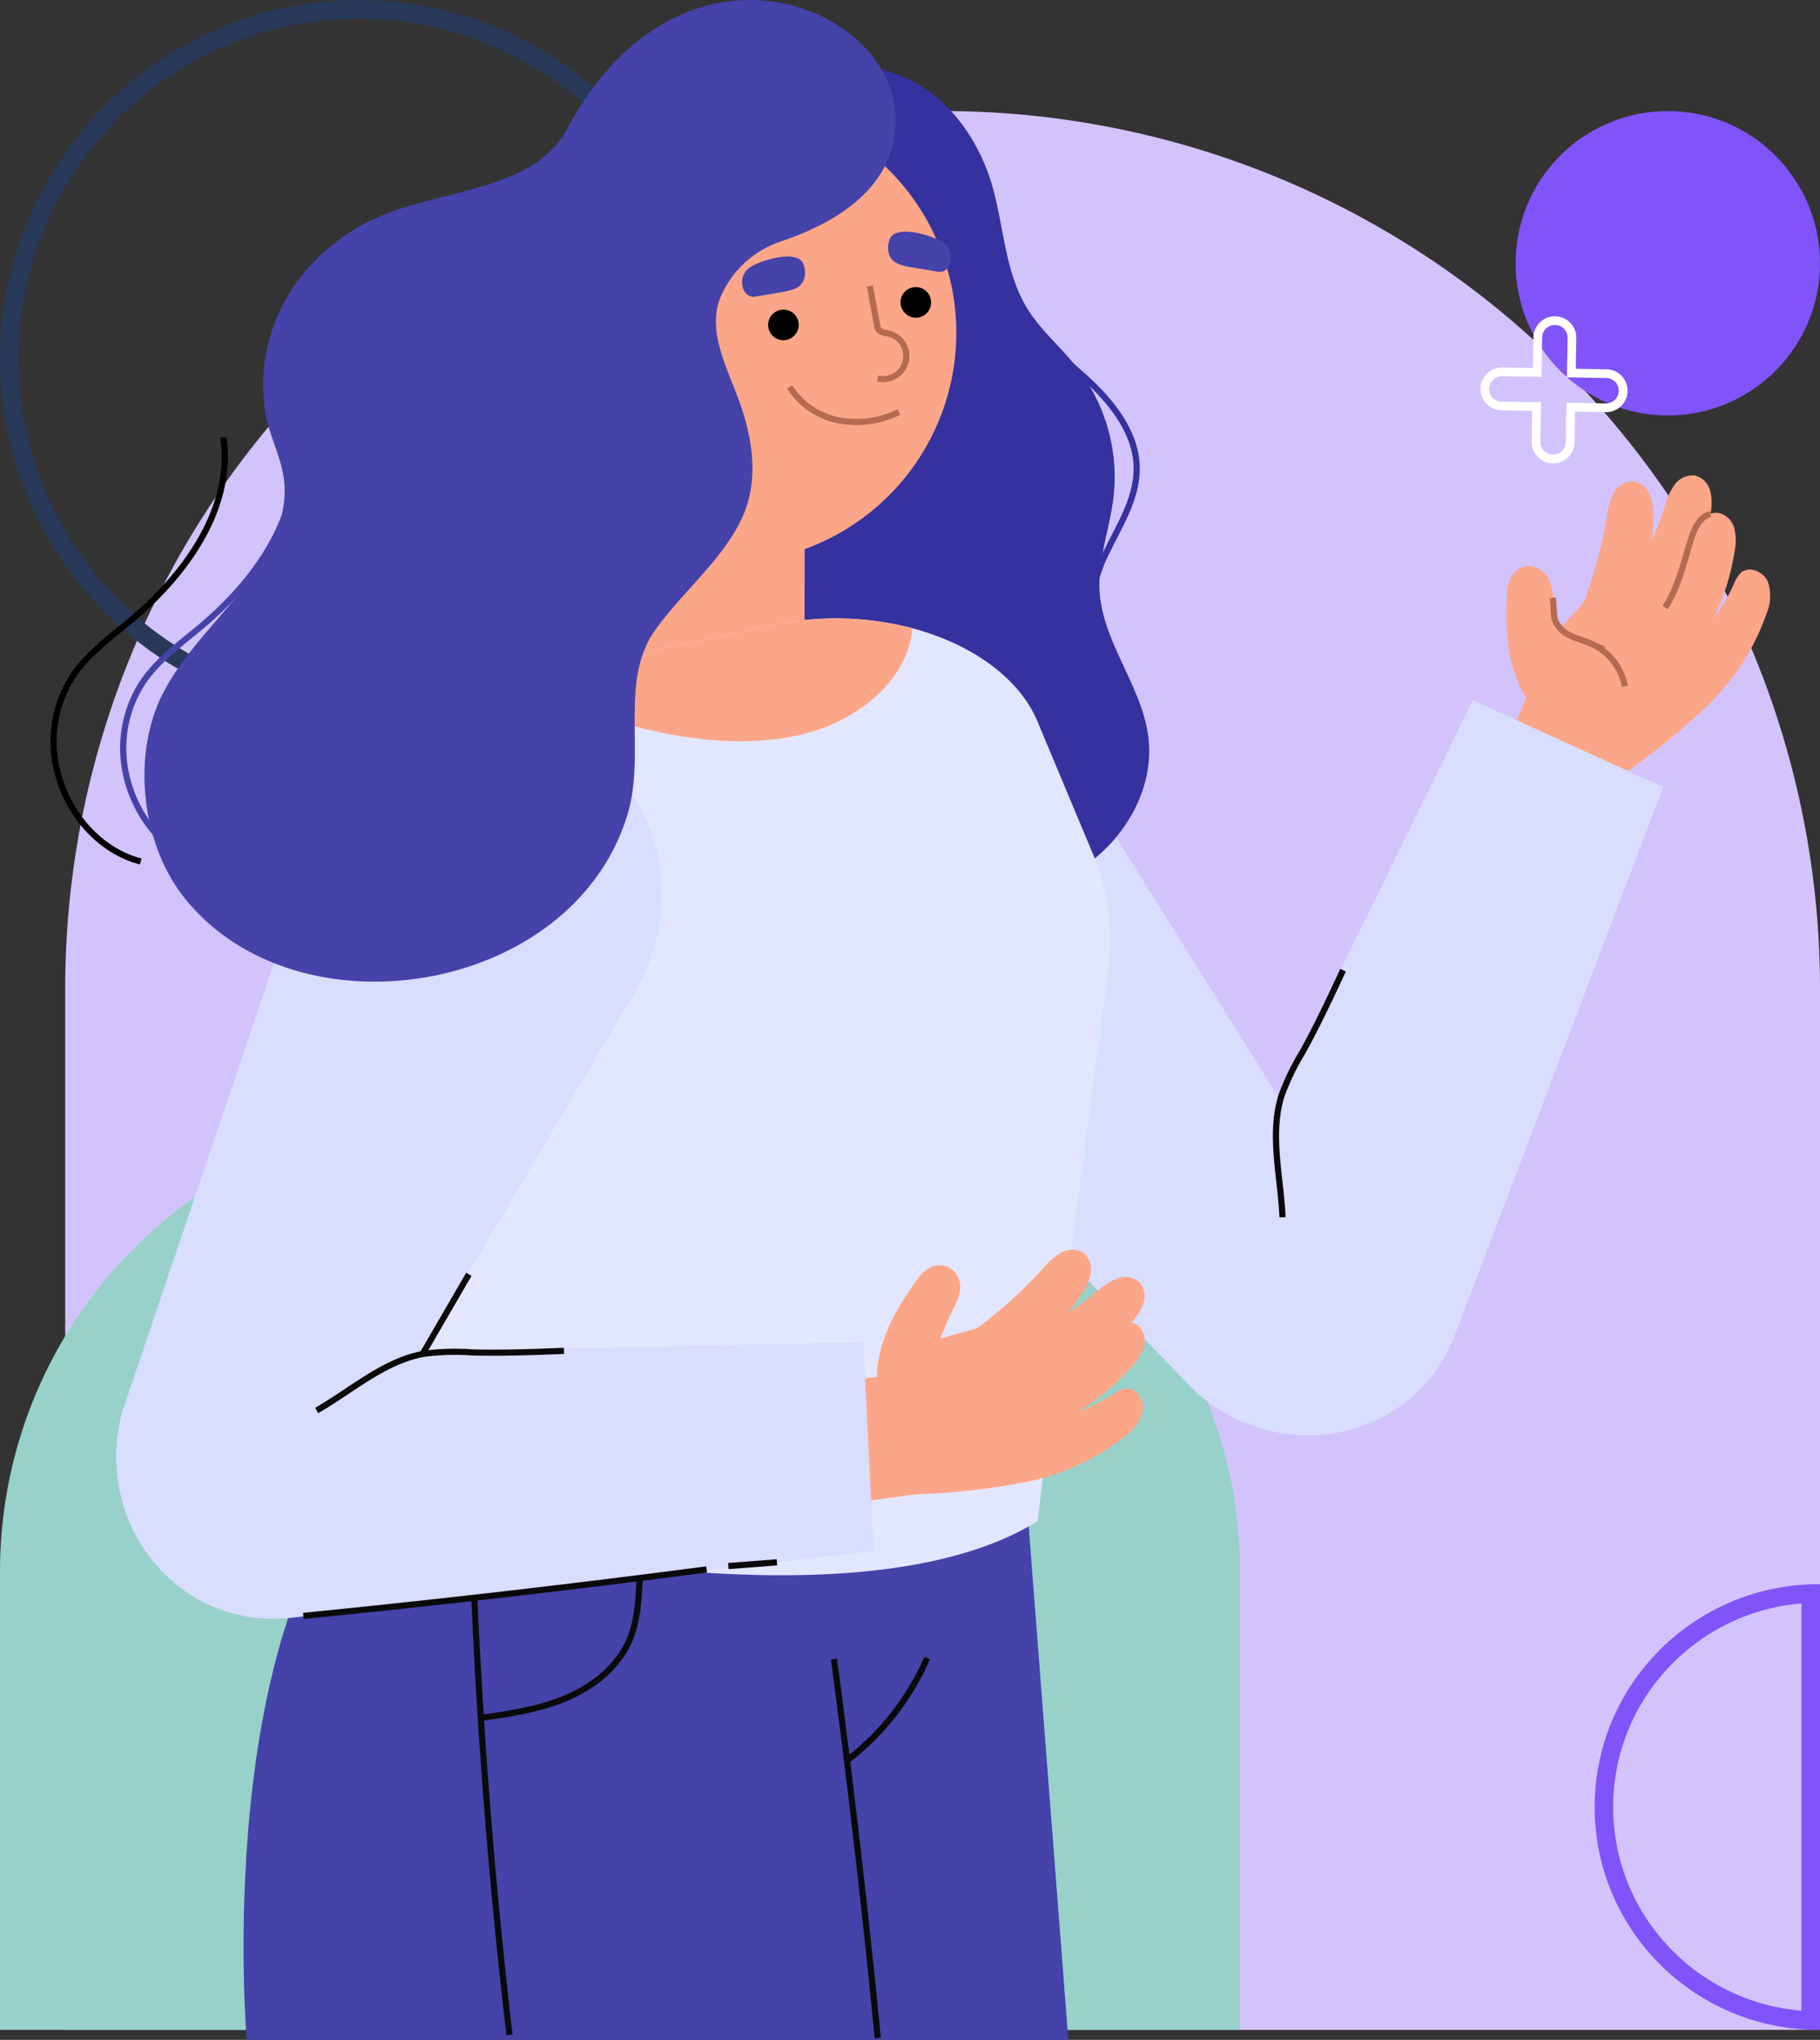 <svg xmlns="http://www.w3.org/2000/svg" xmlns:xlink="http://www.w3.org/1999/xlink" width="295" height="330.611" viewBox="0 0 295 330.611">
  <rect x="0" y="0" width="295" height="330.611" fill="#333333" stroke="none"/>
  <defs>
    <clipPath id="clip-path">
      <rect id="Rectángulo_381571" data-name="Rectángulo 381571" width="278.934" height="330.611" fill="none"/>
    </clipPath>
    <clipPath id="clip-path-3">
      <rect id="Rectángulo_381568" data-name="Rectángulo 381568" width="26.153" height="10.486" fill="none"/>
    </clipPath>
  </defs>
  <g id="Grupo_1071960" data-name="Grupo 1071960" transform="translate(-180 -2323)">
    <g id="Grupo_1071550" data-name="Grupo 1071550" transform="translate(1162.854 12266.321)">
      <path id="web-AdobeStock_200818697" d="M142.215,0h0A142.215,142.215,0,0,1,284.43,142.215V311a0,0,0,0,1,0,0H0a0,0,0,0,1,0,0V142.215A142.215,142.215,0,0,1,142.215,0Z" transform="translate(-972.284 -9925.321)" fill="#d3c3fd"/>
      <path id="Rectángulo_33777" data-name="Rectángulo 33777" d="M74,0h53a74,74,0,0,1,74,74v74.336a0,0,0,0,1,0,0H0a0,0,0,0,1,0,0V74A74,74,0,0,1,74,0Z" transform="translate(-982.854 -9762.657)" fill="#98d1ca"/>
      <g id="Elipse_4715" data-name="Elipse 4715" transform="translate(-982.854 -9943.321)" fill="none" stroke="#283859" stroke-width="3">
        <circle cx="58.168" cy="58.168" r="58.168" stroke="none"/>
        <circle cx="58.168" cy="58.168" r="56.668" fill="none"/>
      </g>
      <circle id="Elipse_4718" data-name="Elipse 4718" cx="24.668" cy="24.668" r="24.668" transform="translate(-737.19 -9925.321)" fill="#8054f8"/>
      <path id="Trazado_113169" data-name="Trazado 113169" d="M15.423,1.412a2.063,2.063,0,0,1,1.459,3.521L13.365,8.451l-1,1,1,1,3.517,3.516a2.063,2.063,0,1,1-2.918,2.918l-3.516-3.516-1-1-1,1L4.934,16.881a2.063,2.063,0,0,1-2.917-2.918l3.516-3.516,1-1-1-1L2.017,4.934A2.063,2.063,0,0,1,4.934,2.016L8.45,5.533l1,1,1-1,3.516-3.517a2.052,2.052,0,0,1,1.459-.6m0-1.412a3.463,3.463,0,0,0-2.458,1.018L9.449,4.534,5.932,1.018a3.475,3.475,0,0,0-4.915,0h0a3.476,3.476,0,0,0,0,4.915L4.534,9.449,1.017,12.966a3.475,3.475,0,1,0,4.915,4.915l3.517-3.517,3.516,3.517a3.476,3.476,0,0,0,4.916,0h0a3.476,3.476,0,0,0,0-4.915L14.364,9.449l3.517-3.516a3.476,3.476,0,0,0,0-4.915h0A3.463,3.463,0,0,0,15.423,0Z" transform="matrix(-0.695, -0.719, 0.719, -0.695, -731.199, -9866.776)" fill="#fff"/>
      <g id="Sustracción_3" data-name="Sustracción 3" transform="translate(-724.381 -9614.321) rotate(-90)" fill="none">
        <path d="M72.236,36.526H0V36.3a36.718,36.718,0,0,1,.734-7.315A36.288,36.288,0,0,1,22.06,2.852,35.935,35.935,0,0,1,56.313,6.2,36.385,36.385,0,0,1,69.4,22.17,36.07,36.07,0,0,1,71.5,28.982a36.709,36.709,0,0,1,.735,7.315c0,.076,0,.148,0,.223v0Z" stroke="none"/>
        <path d="M 69.124 33.526 C 69.015 32.198 68.828 30.878 68.563 29.58 C 68.128 27.439 67.478 25.338 66.632 23.333 C 65.802 21.358 64.774 19.456 63.578 17.678 C 62.392 15.912 61.03 14.254 59.533 12.748 C 58.033 11.241 56.382 9.873 54.627 8.681 C 52.861 7.481 50.968 6.449 49.002 5.613 C 47.013 4.766 44.924 4.114 42.792 3.676 C 40.618 3.227 38.373 3 36.119 3 C 33.865 3 31.62 3.227 29.444 3.676 C 27.319 4.113 25.23 4.765 23.234 5.613 C 21.267 6.449 19.375 7.481 17.609 8.682 C 15.853 9.873 14.203 11.241 12.705 12.748 C 11.204 14.256 9.842 15.915 8.657 17.678 C 7.462 19.456 6.434 21.358 5.603 23.334 C 4.757 25.342 4.108 27.444 3.673 29.581 C 3.409 30.877 3.222 32.197 3.113 33.526 L 69.124 33.526 M 72.236 36.526 L -1.801255166355986e-06 36.526 C -1.801255166355986e-06 36.489 -1.801255166355986e-06 36.451 -1.801255166355986e-06 36.413 C -1.801255166355986e-06 36.373 -1.801255166355986e-06 36.335 -1.801255166355986e-06 36.298 C -1.801255166355986e-06 33.836 0.246 31.375 0.734 28.982 C 1.208 26.652 1.917 24.358 2.838 22.17 C 3.744 20.017 4.864 17.942 6.167 16.004 C 7.459 14.082 8.944 12.274 10.579 10.631 C 12.214 8.987 14.012 7.497 15.925 6.199 C 17.855 4.888 19.918 3.763 22.06 2.852 C 24.238 1.927 26.519 1.215 28.84 0.738 C 33.596 -0.243 38.643 -0.243 43.398 0.738 C 45.718 1.215 48 1.925 50.177 2.852 C 52.318 3.763 54.382 4.888 56.313 6.199 C 58.223 7.497 60.022 8.987 61.659 10.631 C 63.293 12.274 64.776 14.082 66.068 16.004 C 67.373 17.943 68.493 20.019 69.398 22.17 C 70.321 24.358 71.029 26.652 71.503 28.982 C 71.99 31.374 72.238 33.836 72.238 36.298 C 72.238 36.373 72.236 36.446 72.236 36.52 L 72.236 36.526 Z" stroke="none" fill="#8054f8"/>
      </g>
    </g>
    <g id="Grupo_1071958" data-name="Grupo 1071958" transform="translate(188 2323)" clip-path="url(#clip-path)">
      <g id="Grupo_1071957" data-name="Grupo 1071957">
        <g id="Grupo_1071956" data-name="Grupo 1071956" clip-path="url(#clip-path)">
          <path id="Trazado_818314" data-name="Trazado 818314" d="M211.065,51.952c1.664,11.5-6.174,22.281-15.1,29.723-3.393,2.829-7.079,5.477-9.46,9.2a19.3,19.3,0,0,0-2.787,7.752c-1.3,9.419,4.754,19.621,13.947,22.049" transform="translate(-182.86 18.954)" fill="none" stroke="#000" stroke-miterlimit="10" stroke-width="1"/>
          <path id="Trazado_818315" data-name="Trazado 818315" d="M209.761,173.111l7.288,94.344H83.867S78.02,198.973,105.9,173.111Z" transform="translate(-51.882 63.156)" fill="#4542a9"/>
          <path id="Trazado_818316" data-name="Trazado 818316" d="M105.987,197.021q4.094,30.629,7.1,61.419" transform="translate(21.189 71.879)" fill="none" stroke="#0a0a0a" stroke-miterlimit="10" stroke-width="1"/>
          <path id="Trazado_818317" data-name="Trazado 818317" d="M113.026,196.9a42.252,42.252,0,0,1-12.9,16.539" transform="translate(29.253 71.834)" fill="none" stroke="#0a0a0a" stroke-miterlimit="10" stroke-width="1"/>
          <path id="Trazado_818318" data-name="Trazado 818318" d="M149.729,189.921q1.566,35.391,5.686,70.607" transform="translate(-80.835 69.289)" fill="none" stroke="#0a0a0a" stroke-miterlimit="10" stroke-width="1"/>
          <path id="Trazado_818319" data-name="Trazado 818319" d="M160.2,187.609c-.15,3.285-.317,6.649-1.594,9.681-1.862,4.422-5.922,7.624-10.343,9.49s-9.233,2.56-13.983,3.239" transform="translate(-64.539 68.446)" fill="none" stroke="#0a0a0a" stroke-miterlimit="10" stroke-width="1"/>
          <path id="Trazado_818320" data-name="Trazado 818320" d="M34.551,62.578A3.475,3.475,0,0,1,36.966,65.1,8.671,8.671,0,0,1,37,68.745a37.905,37.905,0,0,1-3.473,11.009,29.789,29.789,0,0,0,3.348-5.667A4.765,4.765,0,0,1,38.1,72.17c1.361-1.078,3.561-.093,4.277,1.5a7.252,7.252,0,0,1-.167,5.095A38.076,38.076,0,0,1,32.469,93.9a112.5,112.5,0,0,1-14.136,11.4c0-.007-.023-.02-.034-.035C18.271,105.212,4.758,93.661,4,93.5l-.014,0A12.6,12.6,0,0,1,2,90.188C.008,85.737-.21,80.155.134,75.577a5.781,5.781,0,0,1,.752-2.835,3.349,3.349,0,0,1,3.179-1.557A3.7,3.7,0,0,1,6.85,73.227,8.708,8.708,0,0,1,7.6,76.415c.2,1.736.486,3.489.853,5.222,1.338-1.6,2.788-3.086,4.12-4.668a75.105,75.105,0,0,0,3.714-13.775,11.634,11.634,0,0,1,1.056-3.766,3.56,3.56,0,0,1,3.138-2.006,3.458,3.458,0,0,1,2.76,2.131,8.669,8.669,0,0,1,.569,3.6,35.641,35.641,0,0,1-.217,3.927c.762-1.807,1.443-3.645,2.054-5.5a11.4,11.4,0,0,1,1.6-3.569,3.575,3.575,0,0,1,3.393-1.518,3.471,3.471,0,0,1,2.414,2.518,8.649,8.649,0,0,1,.033,3.648l-.007.029a2.742,2.742,0,0,1,1.475-.106" transform="translate(236.161 20.589)" fill="#fca689"/>
          <rect id="Rectángulo_381566" data-name="Rectángulo 381566" width="19.721" height="10.485" transform="matrix(-0.922, -0.387, 0.387, -0.922, 253.816, 129.623)" fill="#fca689"/>
          <path id="Trazado_818321" data-name="Trazado 818321" d="M14.452,61.049c-1.731.4-2.595,2.308-3.128,4C10.127,68.856,9.276,72.858,7.1,76.2" transform="translate(254.792 22.273)" fill="none" stroke="#b56a51" stroke-miterlimit="10" stroke-width="1"/>
          <path id="Trazado_818322" data-name="Trazado 818322" d="M17.26,71.007c.343,1.209.041,2.547.476,3.725a4.763,4.763,0,0,0,2.61,2.469c1.115.515,2.323.808,3.437,1.328A9.435,9.435,0,0,1,29,85.349" transform="translate(226.374 25.906)" fill="none" stroke="#b56a51" stroke-miterlimit="10" stroke-width="1"/>
          <path id="Trazado_818323" data-name="Trazado 818323" d="M66.691,92.055l35.872,57.4,31.551-64.24,30.844,14.066L131.136,188.3c-6.645,16.91-28.2,21.444-42.112,8.856L21.4,127.1C10.561,115.868,9.768,98.5,19.579,87.152c12.7-14.683,36.415-12.214,47.113,4.9" transform="translate(96.623 28.281)" fill="#d9ddfe"/>
          <path id="Trazado_818324" data-name="Trazado 818324" d="M51.787,155.256c-.3-6.622-2.124-13.471-.158-19.726a38.9,38.9,0,0,1,3.378-7c2.4-4.337,4.5-8.829,6.6-13.317" transform="translate(148.093 42.033)" fill="none" stroke="#0a0a0a" stroke-miterlimit="10" stroke-width="1"/>
          <path id="Trazado_818325" data-name="Trazado 818325" d="M84.5,21.047c6.826-8.384,17.849-15.159,28.6-12.5,8.874,2.192,15,10.322,17.4,18.79,1.9,6.708,2.023,14.048,5.784,19.993,2.125,3.36,5.266,6.012,7.752,9.138a28.853,28.853,0,0,1,6.114,20.973c-.583,5.212-2.619,10.3-2.283,15.535.532,8.3,6.9,15.384,7.908,23.646.958,7.883-3.374,15.869-10.014,20.624-21.54,15.424-61.1,5.6-69.7-18.6a44.657,44.657,0,0,1-.691-26.158C77.6,83.845,81,75.411,81.733,66.543c1.238-14.894-7.913-32.375,2.769-45.5" transform="translate(22.367 2.903)" fill="#35319e"/>
          <path id="Trazado_818326" data-name="Trazado 818326" d="M75.238,35.563c2.773,5.16,7.728,8.7,12.072,12.633s8.428,8.97,8.42,14.829c-.007,4.937-2.9,9.319-5.036,13.771s-3.457,10.066-.588,14.082" transform="translate(80.518 12.975)" fill="none" stroke="#35319e" stroke-miterlimit="10" stroke-width="1"/>
          <rect id="Rectángulo_381567" data-name="Rectángulo 381567" width="26.153" height="31.395" transform="translate(96.261 84.514)" fill="#fca689"/>
          <g id="Grupo_1071955" data-name="Grupo 1071955" transform="translate(96.261 84.514)" opacity="0.478" style="mix-blend-mode: multiply;isolation: isolate">
            <g id="Grupo_1071954" data-name="Grupo 1071954" transform="translate(0)">
              <g id="Grupo_1071953" data-name="Grupo 1071953" clip-path="url(#clip-path-3)">
                <path id="Trazado_818327" data-name="Trazado 818327" d="M140.834,61.923v10.3c-1.216.12-2.464.18-3.711.18a37.227,37.227,0,0,1-22.442-7.5V61.923Z" transform="translate(-114.681 -61.923)" fill="#fca689"/>
              </g>
            </g>
          </g>
          <path id="Trazado_818328" data-name="Trazado 818328" d="M96.663,49.488a37.31,37.31,0,1,1,37.31,37.31,37.31,37.31,0,0,1-37.31-37.31" transform="translate(-24.278 4.443)" fill="#fca689"/>
          <path id="Trazado_818329" data-name="Trazado 818329" d="M209.75,129.721c-.883,6.563-2.161,16.135-3.566,26.865-2.809,21.366-6.158,47.324-7.977,63.16-31.784,19.738-105.707,0-105.707,0L90.213,201.9,78.454,109.811c-1.387-10.824,8.5-20.819,23.752-24.061l11.021-2.335,42.1-8.912a49.066,49.066,0,0,1,22.528.517c9.85,2.631,17.81,8.317,20.618,15.868l8.788,20.976a34.232,34.232,0,0,1,2.485,17.857" transform="translate(-38.003 26.792)" fill="#e3e6ff"/>
          <path id="Trazado_818330" data-name="Trazado 818330" d="M116.831,160.9a3.469,3.469,0,0,1,.669,3.426,8.654,8.654,0,0,1-1.946,3.085,37.935,37.935,0,0,1-8.878,7.38,29.787,29.787,0,0,0,5.882-2.956,4.755,4.755,0,0,1,2.066-.949c1.728-.169,3.046,1.848,2.786,3.575a7.245,7.245,0,0,1-2.895,4.194,38.072,38.072,0,0,1-16.377,7.459,112.616,112.616,0,0,1-18.053,1.938.433.433,0,0,1-.011-.051c0-.052-5.117-17.077-5.661-17.624l-.01-.01a12.653,12.653,0,0,1,.117-3.854c.73-4.823,3.566-9.636,6.331-13.3a5.805,5.805,0,0,1,2.167-1.978,3.351,3.351,0,0,1,3.516.409,3.7,3.7,0,0,1,1.237,3.225,8.684,8.684,0,0,1-1.1,3.086c-.768,1.567-1.478,3.2-2.107,4.852,1.987-.618,4.015-1.088,5.99-1.7a75.049,75.049,0,0,0,10.576-9.577,11.682,11.682,0,0,1,2.926-2.6,3.569,3.569,0,0,1,3.725.011,3.463,3.463,0,0,1,1.168,3.285,8.69,8.69,0,0,1-1.469,3.334,35.706,35.706,0,0,1-2.307,3.186c1.617-1.108,3.186-2.286,4.7-3.514a11.371,11.371,0,0,1,3.276-2.137,3.577,3.577,0,0,1,3.674.56,3.467,3.467,0,0,1,.669,3.424,8.648,8.648,0,0,1-1.946,3.086l-.02.02a2.721,2.721,0,0,1,1.3.708" transform="translate(59.845 54.149)" fill="#fca689"/>
          <rect id="Rectángulo_381569" data-name="Rectángulo 381569" width="19.722" height="10.485" transform="translate(131.911 243.357) rotate(-97.864)" fill="#fca689"/>
          <path id="Trazado_818331" data-name="Trazado 818331" d="M190.547,129.806,156.03,188.028l71.555-1.47,1.668,33.857-94.613,10.833c-18.073,1.863-32-15.207-27.205-33.341l31.182-92.241c5-14.788,20.068-23.47,34.65-19.963,18.874,4.537,27.572,26.741,17.279,44.1" transform="translate(-95.647 30.984)" fill="#d9ddfe"/>
          <path id="Trazado_818332" data-name="Trazado 818332" d="M126.314,193.91q32.738-3.257,65.371-7.541" transform="translate(-85.148 67.993)" fill="none" stroke="#0a0a0a" stroke-miterlimit="10" stroke-width="1"/>
          <path id="Trazado_818333" data-name="Trazado 818333" d="M143.259,170.083c5.745-3.307,10.991-8.073,17.451-9.2a38.975,38.975,0,0,1,7.77-.214c4.953.136,9.909-.059,14.86-.253" transform="translate(-99.93 58.525)" fill="none" stroke="#0a0a0a" stroke-miterlimit="10" stroke-width="1"/>
          <path id="Trazado_818334" data-name="Trazado 818334" d="M161.985,151.332l-7.43,12.794" transform="translate(-93.992 55.211)" fill="none" stroke="#0a0a0a" stroke-miterlimit="10" stroke-width="1"/>
          <path id="Trazado_818335" data-name="Trazado 818335" d="M117.965,186.136l7.879-.609" transform="translate(-7.912 67.686)" fill="none" stroke="#0a0a0a" stroke-miterlimit="10" stroke-width="1"/>
          <path id="Trazado_818337" data-name="Trazado 818337" d="M166.533,75.019c-.486,7.395-7.2,13.755-15.181,16.434-8.068,2.709-17.144,2.192-25.571.468a89.747,89.747,0,0,1-23.878-8.5l42.1-8.915a49.085,49.085,0,0,1,22.528.517" transform="translate(-26.679 26.792)" fill="#fca689"/>
          <path id="Trazado_818338" data-name="Trazado 818338" d="M225.63,19.419c0-18.548-34.709-32.951-53.279,1.445-5.967,11.055-22.619,9.484-33.567,15.78-13.176,7.578-17.12,20.475-15.275,30.578.626,3.438,2.386,6.685,2.9,10.137,1,6.675-2.747,13.2-7.216,18.79s-9.824,10.789-12.752,17.052c-4.5,9.633-3.091,23.541,3.857,32.288,18.225,22.933,62.886,15.84,71.827-13.414,3.08-10.082-1.449-21.616,4.523-29.989,4.428-6.21,11.166-11.574,14.2-18.472,2.749-6.26,1.46-13.273-.979-19.622-1.95-5.081-4.636-10.461-2.764-15.562a16.2,16.2,0,0,1,9.954-9.316c16.625-5.626,18.574-14.7,18.574-19.695" transform="translate(-88.433 0)" fill="#4542a9"/>
          <path id="Trazado_818339" data-name="Trazado 818339" d="M120.335,39.209a2.482,2.482,0,1,0-2.481,2.57,2.527,2.527,0,0,0,2.481-2.57" transform="translate(1.133 13.367)"/>
          <path id="Trazado_818340" data-name="Trazado 818340" d="M124.449,31.443a3.613,3.613,0,0,1,.161,2.872c-.789,1.851-2.99,1.747-7.808,2.644-2.18.405-3.187-3.293-.8-4.806,1.788-1.131,7.3-2.765,8.443-.71" transform="translate(-2.348 11.113)" fill="#4542a9"/>
          <path id="Trazado_818341" data-name="Trazado 818341" d="M99.657,36.536a2.482,2.482,0,1,1,2.481,2.57,2.527,2.527,0,0,1-2.481-2.57" transform="translate(38.301 12.392)"/>
          <path id="Trazado_818342" data-name="Trazado 818342" d="M97.681,28.491a3.613,3.613,0,0,0-.161,2.872c.789,1.852,2.99,1.747,7.808,2.644,2.18.405,3.187-3.293.8-4.806-1.788-1.131-7.3-2.765-8.443-.71" transform="translate(38.646 10.036)" fill="#4542a9"/>
          <path id="Trazado_818343" data-name="Trazado 818343" d="M102.619,33.966q.575,3.136,1.152,6.271a1.77,1.77,0,0,0,.375.944,2.3,2.3,0,0,0,1.3.439,3.749,3.749,0,1,1-1.565,7.329" transform="translate(30.375 12.392)" fill="none" stroke="#b56a51" stroke-miterlimit="10" stroke-width="1"/>
          <path id="Trazado_818344" data-name="Trazado 818344" d="M103.477,45.948a12.214,12.214,0,0,0,8.013,5.428,15.633,15.633,0,0,0,9.694-1.354" transform="translate(16.522 16.763)" fill="none" stroke="#b56a51" stroke-miterlimit="10" stroke-width="1"/>
          <path id="Trazado_818345" data-name="Trazado 818345" d="M202.8,52.74c1.664,11.5-6.174,22.281-15.1,29.723-3.393,2.829-7.079,5.477-9.46,9.2a19.3,19.3,0,0,0-2.787,7.752c-1.3,9.417,4.754,19.621,13.947,22.047" transform="translate(-163.307 19.241)" fill="none" stroke="#4542a9" stroke-miterlimit="10" stroke-width="1"/>
        </g>
      </g>
    </g>
  </g>
</svg>
